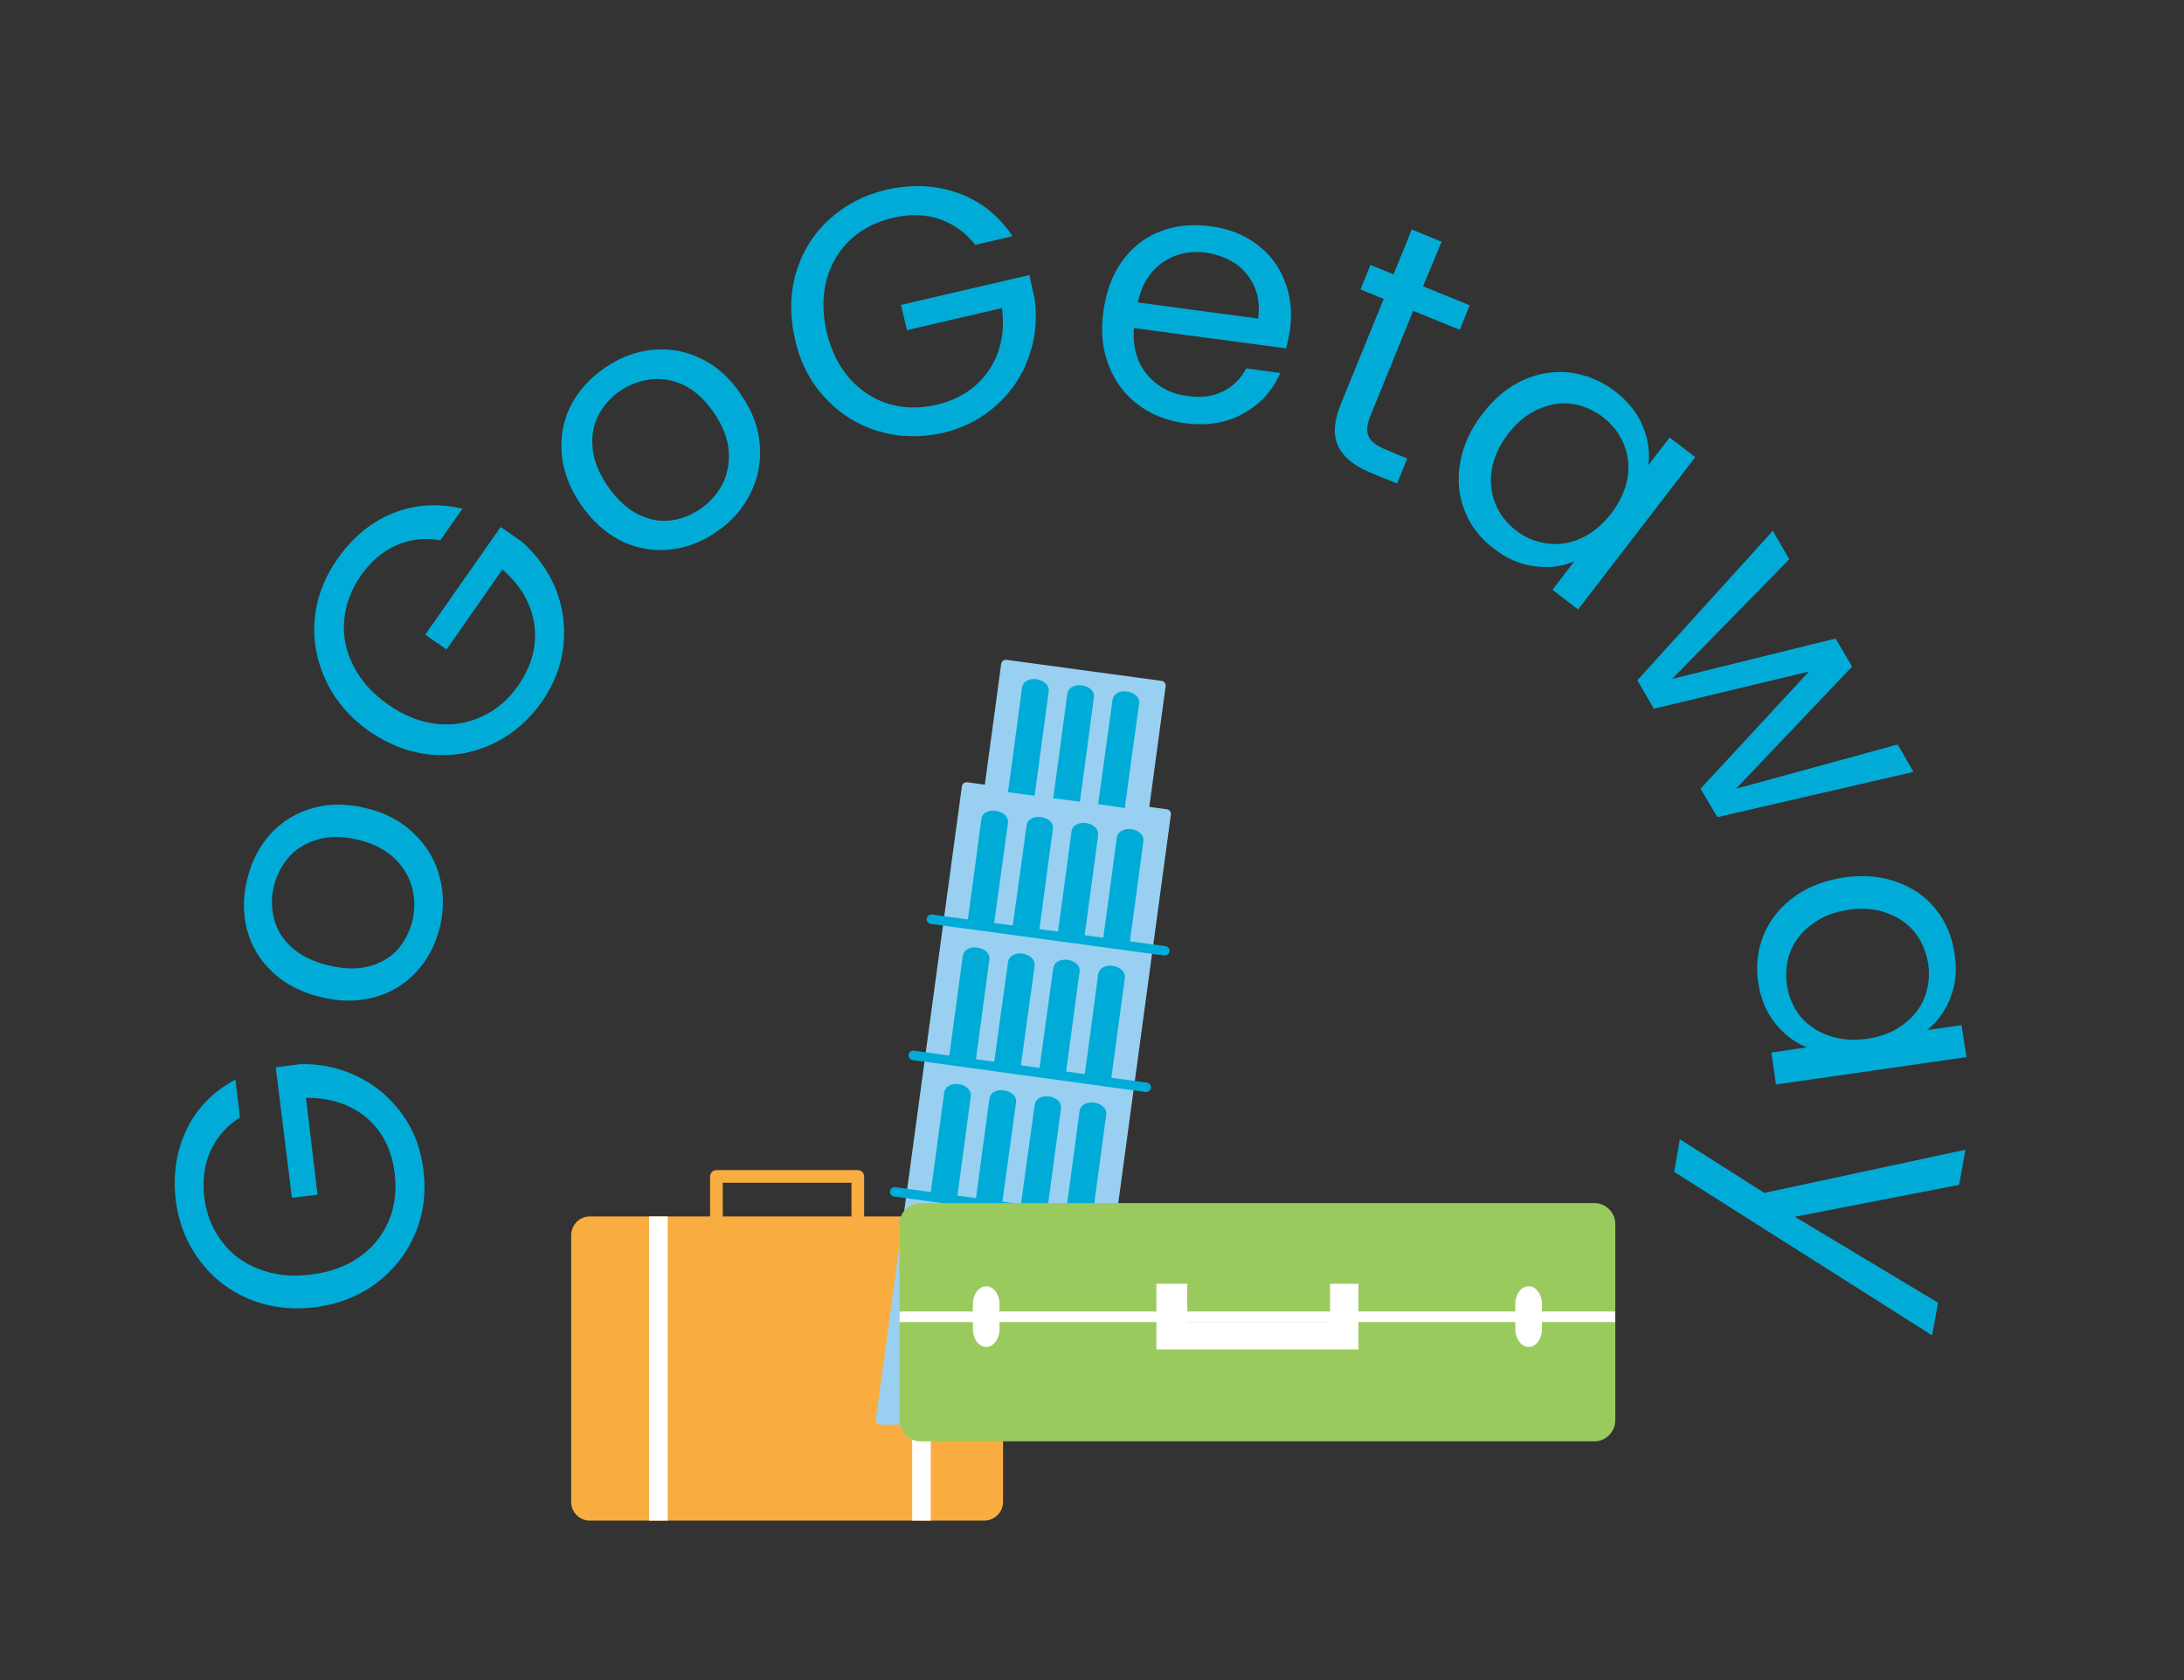 <svg xmlns="http://www.w3.org/2000/svg" version="1.1" xmlns:xlink="http://www.w3.org/1999/xlink" xmlns:svgjs="http://svgjs.dev/svgjs" viewBox="0 0 6.225 4.789"><rect x="0" y="0" width="6.225" height="4.789" fill="#333333" stroke="none"/><g transform="matrix(1,0,0,1,3.116,4.522)"><g transform="matrix(1,0,0,1,0,0)"><path d=" M -2.432 -1.337 Q -2.489 -1.301 -2.516 -1.242 Q -2.542 -1.183 -2.534 -1.111 Q -2.525 -1.038 -2.484 -0.984 Q -2.444 -0.93 -2.378 -0.905 Q -2.312 -0.879 -2.231 -0.889 Q -2.149 -0.899 -2.092 -0.939 Q -2.034 -0.98 -2.008 -1.042 Q -1.982 -1.104 -1.991 -1.177 Q -2.003 -1.278 -2.071 -1.336 Q -2.14 -1.394 -2.244 -1.393 L -2.211 -1.117 L -2.284 -1.108 L -2.33 -1.48 L -2.26 -1.489 Q -2.174 -1.491 -2.097 -1.454 Q -2.021 -1.417 -1.97 -1.347 Q -1.92 -1.278 -1.909 -1.187 Q -1.897 -1.09 -1.933 -1.005 Q -1.969 -0.921 -2.043 -0.865 Q -2.118 -0.809 -2.219 -0.796 Q -2.321 -0.784 -2.407 -0.82 Q -2.494 -0.857 -2.548 -0.931 Q -2.603 -1.005 -2.615 -1.101 Q -2.628 -1.211 -2.584 -1.303 Q -2.54 -1.394 -2.445 -1.445 L -2.432 -1.337 M -1.931 -1.75 Q -1.98 -1.698 -2.051 -1.679 Q -2.123 -1.66 -2.205 -1.681 Q -2.286 -1.701 -2.34 -1.752 Q -2.394 -1.803 -2.412 -1.873 Q -2.43 -1.942 -2.411 -2.018 Q -2.392 -2.094 -2.344 -2.146 Q -2.295 -2.199 -2.224 -2.219 Q -2.153 -2.239 -2.07 -2.218 Q -1.988 -2.198 -1.935 -2.145 Q -1.881 -2.093 -1.863 -2.023 Q -1.844 -1.952 -1.863 -1.877 Q -1.882 -1.802 -1.931 -1.75 M -1.941 -1.991 Q -1.953 -2.038 -1.991 -2.075 Q -2.029 -2.112 -2.093 -2.128 Q -2.157 -2.144 -2.208 -2.13 Q -2.259 -2.116 -2.291 -2.081 Q -2.323 -2.045 -2.335 -1.998 Q -2.347 -1.949 -2.335 -1.904 Q -2.324 -1.858 -2.285 -1.822 Q -2.246 -1.787 -2.182 -1.771 Q -2.117 -1.755 -2.067 -1.767 Q -2.016 -1.78 -1.984 -1.814 Q -1.953 -1.849 -1.941 -1.896 Q -1.929 -1.944 -1.941 -1.991 M -1.861 -2.982 Q -1.927 -2.994 -1.986 -2.968 Q -2.045 -2.942 -2.087 -2.882 Q -2.129 -2.822 -2.135 -2.755 Q -2.141 -2.688 -2.109 -2.625 Q -2.078 -2.562 -2.01 -2.514 Q -1.943 -2.467 -1.873 -2.459 Q -1.803 -2.451 -1.742 -2.48 Q -1.681 -2.508 -1.639 -2.568 Q -1.581 -2.652 -1.593 -2.741 Q -1.605 -2.83 -1.684 -2.899 L -1.843 -2.671 L -1.904 -2.713 L -1.689 -3.02 L -1.631 -2.98 Q -1.566 -2.924 -1.533 -2.846 Q -1.501 -2.767 -1.51 -2.682 Q -1.519 -2.597 -1.572 -2.521 Q -1.628 -2.442 -1.711 -2.402 Q -1.794 -2.363 -1.887 -2.371 Q -1.98 -2.38 -2.064 -2.438 Q -2.147 -2.497 -2.187 -2.582 Q -2.227 -2.667 -2.219 -2.758 Q -2.21 -2.85 -2.154 -2.929 Q -2.091 -3.02 -1.997 -3.059 Q -1.902 -3.097 -1.798 -3.072 L -1.861 -2.982 M -1.212 -2.955 Q -1.283 -2.949 -1.349 -2.982 Q -1.414 -3.016 -1.462 -3.086 Q -1.509 -3.156 -1.515 -3.23 Q -1.521 -3.304 -1.488 -3.368 Q -1.455 -3.431 -1.39 -3.475 Q -1.325 -3.519 -1.254 -3.525 Q -1.182 -3.532 -1.116 -3.499 Q -1.05 -3.467 -1.003 -3.396 Q -0.955 -3.326 -0.95 -3.251 Q -0.945 -3.177 -0.979 -3.112 Q -1.012 -3.047 -1.077 -3.004 Q -1.141 -2.961 -1.212 -2.955 M -1.058 -3.14 Q -1.035 -3.184 -1.039 -3.237 Q -1.043 -3.289 -1.08 -3.344 Q -1.117 -3.399 -1.164 -3.423 Q -1.211 -3.446 -1.259 -3.441 Q -1.306 -3.436 -1.347 -3.409 Q -1.388 -3.381 -1.41 -3.339 Q -1.432 -3.297 -1.427 -3.245 Q -1.422 -3.193 -1.385 -3.138 Q -1.347 -3.083 -1.301 -3.058 Q -1.255 -3.034 -1.209 -3.038 Q -1.162 -3.043 -1.122 -3.07 Q -1.081 -3.097 -1.058 -3.14 M -0.336 -3.824 Q -0.378 -3.877 -0.439 -3.898 Q -0.5 -3.918 -0.571 -3.901 Q -0.642 -3.885 -0.692 -3.839 Q -0.741 -3.793 -0.76 -3.725 Q -0.778 -3.656 -0.76 -3.576 Q -0.741 -3.497 -0.695 -3.444 Q -0.648 -3.391 -0.584 -3.371 Q -0.519 -3.352 -0.448 -3.368 Q -0.349 -3.391 -0.298 -3.466 Q -0.247 -3.54 -0.26 -3.644 L -0.531 -3.581 L -0.548 -3.653 L -0.182 -3.738 L -0.167 -3.67 Q -0.155 -3.584 -0.184 -3.504 Q -0.212 -3.424 -0.276 -3.367 Q -0.34 -3.309 -0.429 -3.288 Q -0.524 -3.267 -0.612 -3.293 Q -0.7 -3.319 -0.764 -3.388 Q -0.828 -3.456 -0.85 -3.555 Q -0.873 -3.655 -0.847 -3.745 Q -0.82 -3.835 -0.752 -3.897 Q -0.684 -3.959 -0.59 -3.981 Q -0.482 -4.006 -0.386 -3.972 Q -0.29 -3.938 -0.23 -3.849 L -0.336 -3.824 M 0.55 -3.529 L 0.116 -3.587 Q 0.11 -3.506 0.154 -3.454 Q 0.198 -3.402 0.27 -3.393 Q 0.328 -3.385 0.371 -3.407 Q 0.414 -3.429 0.436 -3.472 L 0.533 -3.459 Q 0.501 -3.384 0.429 -3.344 Q 0.357 -3.303 0.26 -3.316 Q 0.182 -3.327 0.126 -3.37 Q 0.07 -3.413 0.044 -3.481 Q 0.017 -3.55 0.029 -3.634 Q 0.04 -3.718 0.082 -3.777 Q 0.124 -3.836 0.19 -3.862 Q 0.256 -3.888 0.335 -3.877 Q 0.412 -3.867 0.467 -3.825 Q 0.522 -3.784 0.546 -3.72 Q 0.571 -3.657 0.561 -3.583 Q 0.557 -3.557 0.55 -3.529 M 0.459 -3.706 Q 0.441 -3.746 0.405 -3.771 Q 0.368 -3.795 0.321 -3.802 Q 0.252 -3.811 0.198 -3.774 Q 0.144 -3.737 0.127 -3.66 L 0.47 -3.614 Q 0.477 -3.666 0.459 -3.706 M 0.912 -3.636 L 0.79 -3.337 Q 0.775 -3.3 0.785 -3.278 Q 0.794 -3.257 0.833 -3.241 L 0.895 -3.215 L 0.866 -3.144 L 0.79 -3.175 Q 0.72 -3.204 0.698 -3.251 Q 0.676 -3.297 0.706 -3.371 L 0.828 -3.67 L 0.762 -3.697 L 0.79 -3.767 L 0.856 -3.74 L 0.908 -3.868 L 0.993 -3.833 L 0.94 -3.706 L 1.073 -3.652 L 1.045 -3.582 L 0.912 -3.636 M 1.226 -3.439 Q 1.292 -3.468 1.36 -3.46 Q 1.429 -3.451 1.487 -3.407 Q 1.544 -3.363 1.567 -3.306 Q 1.59 -3.249 1.582 -3.196 L 1.643 -3.275 L 1.716 -3.219 L 1.382 -2.785 L 1.309 -2.841 L 1.371 -2.922 Q 1.321 -2.9 1.259 -2.908 Q 1.197 -2.915 1.141 -2.959 Q 1.083 -3.003 1.058 -3.068 Q 1.033 -3.132 1.046 -3.204 Q 1.059 -3.277 1.109 -3.342 Q 1.16 -3.409 1.226 -3.439 M 1.523 -3.16 Q 1.531 -3.211 1.512 -3.257 Q 1.493 -3.302 1.453 -3.333 Q 1.412 -3.364 1.364 -3.371 Q 1.317 -3.377 1.269 -3.356 Q 1.221 -3.335 1.183 -3.286 Q 1.145 -3.236 1.136 -3.184 Q 1.128 -3.132 1.146 -3.087 Q 1.164 -3.042 1.205 -3.01 Q 1.245 -2.979 1.294 -2.973 Q 1.343 -2.966 1.391 -2.988 Q 1.439 -3.01 1.477 -3.059 Q 1.514 -3.108 1.523 -3.16 M 2.338 -2.322 L 1.779 -2.193 L 1.731 -2.274 L 2.04 -2.608 L 1.598 -2.502 L 1.551 -2.583 L 1.937 -3.009 L 1.984 -2.928 L 1.65 -2.587 L 2.116 -2.702 L 2.163 -2.622 L 1.832 -2.274 L 2.293 -2.4 L 2.338 -2.322 M 2.291 -2.008 Q 2.359 -1.984 2.402 -1.93 Q 2.445 -1.876 2.455 -1.804 Q 2.466 -1.732 2.442 -1.675 Q 2.419 -1.619 2.376 -1.586 L 2.475 -1.6 L 2.489 -1.509 L 1.946 -1.431 L 1.933 -1.522 L 2.034 -1.537 Q 1.983 -1.557 1.944 -1.605 Q 1.905 -1.654 1.895 -1.724 Q 1.885 -1.796 1.912 -1.86 Q 1.939 -1.923 1.998 -1.966 Q 2.058 -2.009 2.14 -2.021 Q 2.223 -2.033 2.291 -2.008 M 2.309 -1.602 Q 2.351 -1.633 2.369 -1.678 Q 2.387 -1.724 2.38 -1.774 Q 2.372 -1.825 2.343 -1.863 Q 2.313 -1.901 2.264 -1.919 Q 2.215 -1.938 2.153 -1.929 Q 2.091 -1.92 2.049 -1.888 Q 2.006 -1.857 1.988 -1.812 Q 1.97 -1.767 1.977 -1.716 Q 1.984 -1.666 2.014 -1.627 Q 2.045 -1.589 2.094 -1.571 Q 2.144 -1.553 2.205 -1.561 Q 2.267 -1.57 2.309 -1.602 M 2.391 -0.716 L 1.656 -1.182 L 1.672 -1.275 L 1.913 -1.122 L 2.486 -1.245 L 2.468 -1.145 L 2 -1.054 L 2.408 -0.809 L 2.391 -0.716" fill="#00acd7" fill-rule="nonzero"></path></g><g transform="matrix(1,0,0,1,0,0)"><g clip-path="url(#SvgjsClipPath1002)"><g clip-path="url(#abc520c35-db95-4ef3-bc47-a3a1b36c86dbd882bc90-5707-4e53-9598-6cdc08cffdb5)"><path d=" M -0.257 -0.241 C -0.257 -0.212 -0.281 -0.188 -0.311 -0.188 L -1.435 -0.188 C -1.464 -0.188 -1.488 -0.212 -1.488 -0.241 L -1.488 -1.001 C -1.488 -1.031 -1.464 -1.055 -1.435 -1.055 L -0.311 -1.055 C -0.281 -1.055 -0.257 -1.031 -0.257 -1.001 Z" fill="#f9ad41" transform="matrix(1,0,0,1,0,0)" fill-rule="nonzero"></path></g><g clip-path="url(#SvgjsClipPath1001d882bc90-5707-4e53-9598-6cdc08cffdb5)"><path d=" M -0.671 -1.169 L -1.074 -1.169 L -1.074 -0.94 L -0.671 -0.94 Z" fill="none" transform="matrix(1,0,0,1,0,0)" fill-rule="nonzero" stroke-dasharray="none" stroke-miterlimit="10" stroke-linejoin="round" stroke-linecap="butt" stroke-width="0.036" stroke="#f9ad41"></path></g><g clip-path="url(#SvgjsClipPath1001d882bc90-5707-4e53-9598-6cdc08cffdb5)"><path d=" M -1.266 -0.188 L -1.213 -0.188 L -1.213 -1.055 L -1.266 -1.055 Z M -0.516 -0.188 L -0.463 -0.188 L -0.463 -1.055 L -0.516 -1.055 Z" fill="#ffffff" transform="matrix(1,0,0,1,0,0)" fill-rule="nonzero"></path></g><g clip-path="url(#SvgjsClipPath1001d882bc90-5707-4e53-9598-6cdc08cffdb5)"><path d=" M -0.026 -0.475 L -0.606 -0.475 L -0.361 -2.279 L 0.208 -2.202 Z" fill="#99d0f1" transform="matrix(1,0,0,1,0,0)" fill-rule="nonzero"></path></g><g clip-path="url(#SvgjsClipPath1001d882bc90-5707-4e53-9598-6cdc08cffdb5)"><path d=" M -0.026 -0.475 L -0.606 -0.475 L -0.361 -2.279 L 0.208 -2.202 Z" fill="none" transform="matrix(1,0,0,1,0,0)" fill-rule="nonzero" stroke-dasharray="none" stroke-miterlimit="10" stroke-linejoin="round" stroke-linecap="butt" stroke-width="0.027" stroke="#99d0f1"></path></g><g clip-path="url(#SvgjsClipPath1001d882bc90-5707-4e53-9598-6cdc08cffdb5)"><path d=" M 0.145 -2.213 L -0.297 -2.273 L -0.249 -2.628 L 0.193 -2.568 Z" fill="#99d0f1" transform="matrix(1,0,0,1,0,0)" fill-rule="nonzero"></path></g><g clip-path="url(#bbc520c35-db95-4ef3-bc47-a3a1b36c86dbd882bc90-5707-4e53-9598-6cdc08cffdb5)"><path d=" M 0.145 -2.213 L -0.297 -2.273 L -0.249 -2.628 L 0.193 -2.568 Z" fill="none" transform="matrix(1,0,0,1,0,0)" fill-rule="nonzero" stroke-dasharray="none" stroke-miterlimit="10" stroke-linejoin="round" stroke-linecap="butt" stroke-width="0.027" stroke="#99d0f1"></path></g><g clip-path="url(#bbc520c35-db95-4ef3-bc47-a3a1b36c86dbd882bc90-5707-4e53-9598-6cdc08cffdb5)"><path d=" M -0.167 -2.254 L -0.243 -2.264 C -0.243 -2.264 -0.208 -2.521 -0.203 -2.562 C -0.197 -2.602 -0.122 -2.59 -0.127 -2.551 L -0.167 -2.254" fill="#00acd7" transform="matrix(1,0,0,1,0,0)" fill-rule="nonzero"></path></g><g clip-path="url(#bbc520c35-db95-4ef3-bc47-a3a1b36c86dbd882bc90-5707-4e53-9598-6cdc08cffdb5)"><path d=" M -0.038 -2.237 L -0.114 -2.247 C -0.114 -2.247 -0.079 -2.504 -0.074 -2.544 C -0.068 -2.584 0.007 -2.573 0.002 -2.534 C -0.003 -2.495 -0.038 -2.237 -0.038 -2.237" fill="#00acd7" transform="matrix(1,0,0,1,0,0)" fill-rule="nonzero"></path></g><g clip-path="url(#bbc520c35-db95-4ef3-bc47-a3a1b36c86dbd882bc90-5707-4e53-9598-6cdc08cffdb5)"><path d=" M 0.09 -2.219 L 0.014 -2.23 C 0.014 -2.23 0.049 -2.486 0.055 -2.527 C 0.06 -2.567 0.136 -2.555 0.131 -2.516 C 0.125 -2.478 0.09 -2.219 0.09 -2.219" fill="#00acd7" transform="matrix(1,0,0,1,0,0)" fill-rule="nonzero"></path></g><g clip-path="url(#bbc520c35-db95-4ef3-bc47-a3a1b36c86dbd882bc90-5707-4e53-9598-6cdc08cffdb5)"><path d=" M -0.442 -0.71 L -0.518 -0.721 C -0.518 -0.721 -0.483 -0.977 -0.478 -1.018 C -0.472 -1.058 -0.397 -1.046 -0.402 -1.007 C -0.407 -0.969 -0.442 -0.71 -0.442 -0.71" fill="#00acd7" transform="matrix(1,0,0,1,0,0)" fill-rule="nonzero"></path></g><g clip-path="url(#bbc520c35-db95-4ef3-bc47-a3a1b36c86dbd882bc90-5707-4e53-9598-6cdc08cffdb5)"><path d=" M -0.313 -0.693 L -0.389 -0.703 L -0.349 -1 C -0.343 -1.04 -0.268 -1.029 -0.273 -0.99 L -0.313 -0.693" fill="#00acd7" transform="matrix(1,0,0,1,0,0)" fill-rule="nonzero"></path></g><g clip-path="url(#bbc520c35-db95-4ef3-bc47-a3a1b36c86dbd882bc90-5707-4e53-9598-6cdc08cffdb5)"><path d=" M -0.185 -0.675 L -0.26 -0.686 C -0.26 -0.686 -0.226 -0.942 -0.22 -0.983 C -0.215 -1.023 -0.139 -1.011 -0.144 -0.972 L -0.185 -0.675" fill="#00acd7" transform="matrix(1,0,0,1,0,0)" fill-rule="nonzero"></path></g><g clip-path="url(#bbc520c35-db95-4ef3-bc47-a3a1b36c86dbd882bc90-5707-4e53-9598-6cdc08cffdb5)"><path d=" M -0.056 -0.658 L -0.132 -0.668 C -0.132 -0.668 -0.097 -0.925 -0.091 -0.965 C -0.086 -1.006 -0.01 -0.994 -0.016 -0.955 L -0.056 -0.658" fill="#00acd7" transform="matrix(1,0,0,1,0,0)" fill-rule="nonzero"></path></g><g clip-path="url(#bbc520c35-db95-4ef3-bc47-a3a1b36c86dbd882bc90-5707-4e53-9598-6cdc08cffdb5)"><path d=" M -0.389 -1.1 L -0.465 -1.11 L -0.425 -1.407 C -0.419 -1.448 -0.344 -1.436 -0.349 -1.397 L -0.389 -1.1" fill="#00acd7" transform="matrix(1,0,0,1,0,0)" fill-rule="nonzero"></path></g><g clip-path="url(#bbc520c35-db95-4ef3-bc47-a3a1b36c86dbd882bc90-5707-4e53-9598-6cdc08cffdb5)"><path d=" M -0.261 -1.082 L -0.336 -1.093 C -0.336 -1.093 -0.302 -1.349 -0.296 -1.39 C -0.291 -1.43 -0.215 -1.418 -0.22 -1.38 C -0.225 -1.341 -0.261 -1.082 -0.261 -1.082" fill="#00acd7" transform="matrix(1,0,0,1,0,0)" fill-rule="nonzero"></path></g><g clip-path="url(#bbc520c35-db95-4ef3-bc47-a3a1b36c86dbd882bc90-5707-4e53-9598-6cdc08cffdb5)"><path d=" M -0.132 -1.065 L -0.208 -1.075 C -0.208 -1.075 -0.173 -1.332 -0.167 -1.372 C -0.162 -1.413 -0.086 -1.401 -0.092 -1.362 L -0.132 -1.065" fill="#00acd7" transform="matrix(1,0,0,1,0,0)" fill-rule="nonzero"></path></g><g clip-path="url(#bbc520c35-db95-4ef3-bc47-a3a1b36c86dbd882bc90-5707-4e53-9598-6cdc08cffdb5)"><path d=" M -0.003 -1.048 L -0.079 -1.058 C -0.079 -1.058 -0.044 -1.315 -0.039 -1.355 C -0.033 -1.395 0.042 -1.383 0.037 -1.345 C 0.032 -1.306 -0.003 -1.048 -0.003 -1.048" fill="#00acd7" transform="matrix(1,0,0,1,0,0)" fill-rule="nonzero"></path></g><g clip-path="url(#bbc520c35-db95-4ef3-bc47-a3a1b36c86dbd882bc90-5707-4e53-9598-6cdc08cffdb5)"><path d=" M -0.336 -1.49 L -0.412 -1.5 L -0.372 -1.797 C -0.366 -1.837 -0.291 -1.825 -0.296 -1.787 C -0.301 -1.748 -0.336 -1.49 -0.336 -1.49" fill="#00acd7" transform="matrix(1,0,0,1,0,0)" fill-rule="nonzero"></path></g><g clip-path="url(#bbc520c35-db95-4ef3-bc47-a3a1b36c86dbd882bc90-5707-4e53-9598-6cdc08cffdb5)"><path d=" M -0.208 -1.472 L -0.284 -1.482 C -0.284 -1.482 -0.249 -1.739 -0.243 -1.779 C -0.238 -1.82 -0.162 -1.808 -0.167 -1.769 L -0.208 -1.472" fill="#00acd7" transform="matrix(1,0,0,1,0,0)" fill-rule="nonzero"></path></g><g clip-path="url(#bbc520c35-db95-4ef3-bc47-a3a1b36c86dbd882bc90-5707-4e53-9598-6cdc08cffdb5)"><path d=" M -0.079 -1.455 L -0.155 -1.465 L -0.114 -1.762 C -0.109 -1.802 -0.033 -1.79 -0.039 -1.752 C -0.044 -1.713 -0.079 -1.455 -0.079 -1.455" fill="#00acd7" transform="matrix(1,0,0,1,0,0)" fill-rule="nonzero"></path></g><g clip-path="url(#bbc520c35-db95-4ef3-bc47-a3a1b36c86dbd882bc90-5707-4e53-9598-6cdc08cffdb5)"><path d=" M 0.05 -1.437 L -0.026 -1.447 C -0.026 -1.447 0.009 -1.704 0.014 -1.745 C 0.02 -1.785 0.095 -1.773 0.09 -1.734 L 0.05 -1.437" fill="#00acd7" transform="matrix(1,0,0,1,0,0)" fill-rule="nonzero"></path></g><g clip-path="url(#bbc520c35-db95-4ef3-bc47-a3a1b36c86dbd882bc90-5707-4e53-9598-6cdc08cffdb5)"><path d=" M -0.284 -1.879 L -0.359 -1.889 C -0.359 -1.889 -0.324 -2.146 -0.319 -2.187 C -0.314 -2.227 -0.238 -2.215 -0.243 -2.176 C -0.248 -2.138 -0.284 -1.879 -0.284 -1.879" fill="#00acd7" transform="matrix(1,0,0,1,0,0)" fill-rule="nonzero"></path></g><g clip-path="url(#bbc520c35-db95-4ef3-bc47-a3a1b36c86dbd882bc90-5707-4e53-9598-6cdc08cffdb5)"><path d=" M -0.155 -1.862 L -0.231 -1.872 L -0.19 -2.169 C -0.185 -2.209 -0.109 -2.197 -0.115 -2.159 L -0.155 -1.862" fill="#00acd7" transform="matrix(1,0,0,1,0,0)" fill-rule="nonzero"></path></g><g clip-path="url(#bbc520c35-db95-4ef3-bc47-a3a1b36c86dbd882bc90-5707-4e53-9598-6cdc08cffdb5)"><path d=" M -0.026 -1.844 L -0.102 -1.855 C -0.102 -1.855 -0.067 -2.111 -0.062 -2.152 C -0.056 -2.192 0.019 -2.18 0.014 -2.141 L -0.026 -1.844" fill="#00acd7" transform="matrix(1,0,0,1,0,0)" fill-rule="nonzero"></path></g><g clip-path="url(#bbc520c35-db95-4ef3-bc47-a3a1b36c86dbd882bc90-5707-4e53-9598-6cdc08cffdb5)"><path d=" M 0.103 -1.827 L 0.027 -1.837 C 0.027 -1.837 0.062 -2.094 0.067 -2.134 C 0.073 -2.174 0.148 -2.163 0.143 -2.124 C 0.138 -2.085 0.103 -1.827 0.103 -1.827" fill="#00acd7" transform="matrix(1,0,0,1,0,0)" fill-rule="nonzero"></path></g><g clip-path="url(#SvgjsClipPath1001d882bc90-5707-4e53-9598-6cdc08cffdb5)"><path d=" M -0.461 -1.902 L 0.204 -1.812 M -0.513 -1.514 L 0.151 -1.423 M -0.566 -1.125 L 0.098 -1.035" fill="none" transform="matrix(1,0,0,1,0,0)" fill-rule="nonzero" stroke-dasharray="none" stroke-miterlimit="10" stroke-linejoin="round" stroke-linecap="round" stroke-width="0.027" stroke="#00acd7"></path></g><g clip-path="url(#cbc520c35-db95-4ef3-bc47-a3a1b36c86dbd882bc90-5707-4e53-9598-6cdc08cffdb5)"><path d=" M 1.488 -0.474 C 1.488 -0.441 1.461 -0.414 1.429 -0.414 L -0.493 -0.414 C -0.525 -0.414 -0.552 -0.441 -0.552 -0.474 L -0.552 -1.034 C -0.552 -1.066 -0.525 -1.093 -0.493 -1.093 L 1.429 -1.093 C 1.461 -1.093 1.488 -1.066 1.488 -1.034 Z" fill="#9aca5d" transform="matrix(1,0,0,1,0,0)" fill-rule="nonzero"></path></g><g clip-path="url(#cbc520c35-db95-4ef3-bc47-a3a1b36c86dbd882bc90-5707-4e53-9598-6cdc08cffdb5)"><path d=" M -0.552 -0.769 L 1.488 -0.769" fill="none" transform="matrix(1,0,0,1,0,0)" fill-rule="nonzero" stroke-dasharray="none" stroke-miterlimit="10" stroke-linejoin="round" stroke-linecap="butt" stroke-width="0.03" stroke="#ffffff"></path></g><g clip-path="url(#SvgjsClipPath1001d882bc90-5707-4e53-9598-6cdc08cffdb5)"><path d=" M 0.675 -0.863 L 0.675 -0.754 L 0.268 -0.754 L 0.268 -0.863 L 0.18 -0.863 L 0.18 -0.676 L 0.756 -0.676 L 0.756 -0.863 Z" fill="#ffffff" transform="matrix(1,0,0,1,0,0)" fill-rule="nonzero"></path></g><g clip-path="url(#dbc520c35-db95-4ef3-bc47-a3a1b36c86dbd882bc90-5707-4e53-9598-6cdc08cffdb5)"><path d=" M -0.267 -0.734 C -0.267 -0.706 -0.284 -0.683 -0.305 -0.683 C -0.326 -0.683 -0.343 -0.706 -0.343 -0.734 L -0.343 -0.805 C -0.343 -0.833 -0.326 -0.856 -0.305 -0.856 C -0.284 -0.856 -0.267 -0.833 -0.267 -0.805 Z" fill="#ffffff" transform="matrix(1,0,0,1,0,0)" fill-rule="nonzero"></path></g><g clip-path="url(#dbc520c35-db95-4ef3-bc47-a3a1b36c86dbd882bc90-5707-4e53-9598-6cdc08cffdb5)"><path d=" M 1.279 -0.734 C 1.279 -0.706 1.262 -0.683 1.241 -0.683 C 1.22 -0.683 1.203 -0.706 1.203 -0.734 L 1.203 -0.805 C 1.203 -0.833 1.22 -0.856 1.241 -0.856 C 1.262 -0.856 1.279 -0.833 1.279 -0.805 Z" fill="#ffffff" transform="matrix(1,0,0,1,0,0)" fill-rule="nonzero"></path></g></g></g></g><defs><clipPath id="SvgjsClipPath1002"><path d=" M -1.488 -2.641 h 2.976 v 2.454 h -2.976 Z"></path></clipPath><clipPath id="abc520c35-db95-4ef3-bc47-a3a1b36c86dbd882bc90-5707-4e53-9598-6cdc08cffdb5"><path d=" M -1.488 -0.188 L 1.488 -0.188 L 1.488 -2.641 L -1.488 -2.641 Z"></path></clipPath><clipPath id="SvgjsClipPath1001d882bc90-5707-4e53-9598-6cdc08cffdb5"><path d=" M -1.488 -2.641 L 1.488 -2.641 L 1.488 -0.188 L -1.488 -0.188 Z"></path></clipPath><clipPath id="bbc520c35-db95-4ef3-bc47-a3a1b36c86dbd882bc90-5707-4e53-9598-6cdc08cffdb5"><path d=" M -1.488 -0.188 L 1.488 -0.188 L 1.488 -2.641 L -1.488 -2.641 Z"></path></clipPath><clipPath id="cbc520c35-db95-4ef3-bc47-a3a1b36c86dbd882bc90-5707-4e53-9598-6cdc08cffdb5"><path d=" M -1.488 -0.188 L 1.488 -0.188 L 1.488 -2.641 L -1.488 -2.641 Z"></path></clipPath><clipPath id="dbc520c35-db95-4ef3-bc47-a3a1b36c86dbd882bc90-5707-4e53-9598-6cdc08cffdb5"><path d=" M -1.488 -0.188 L 1.488 -0.188 L 1.488 -2.641 L -1.488 -2.641 Z"></path></clipPath></defs></svg>